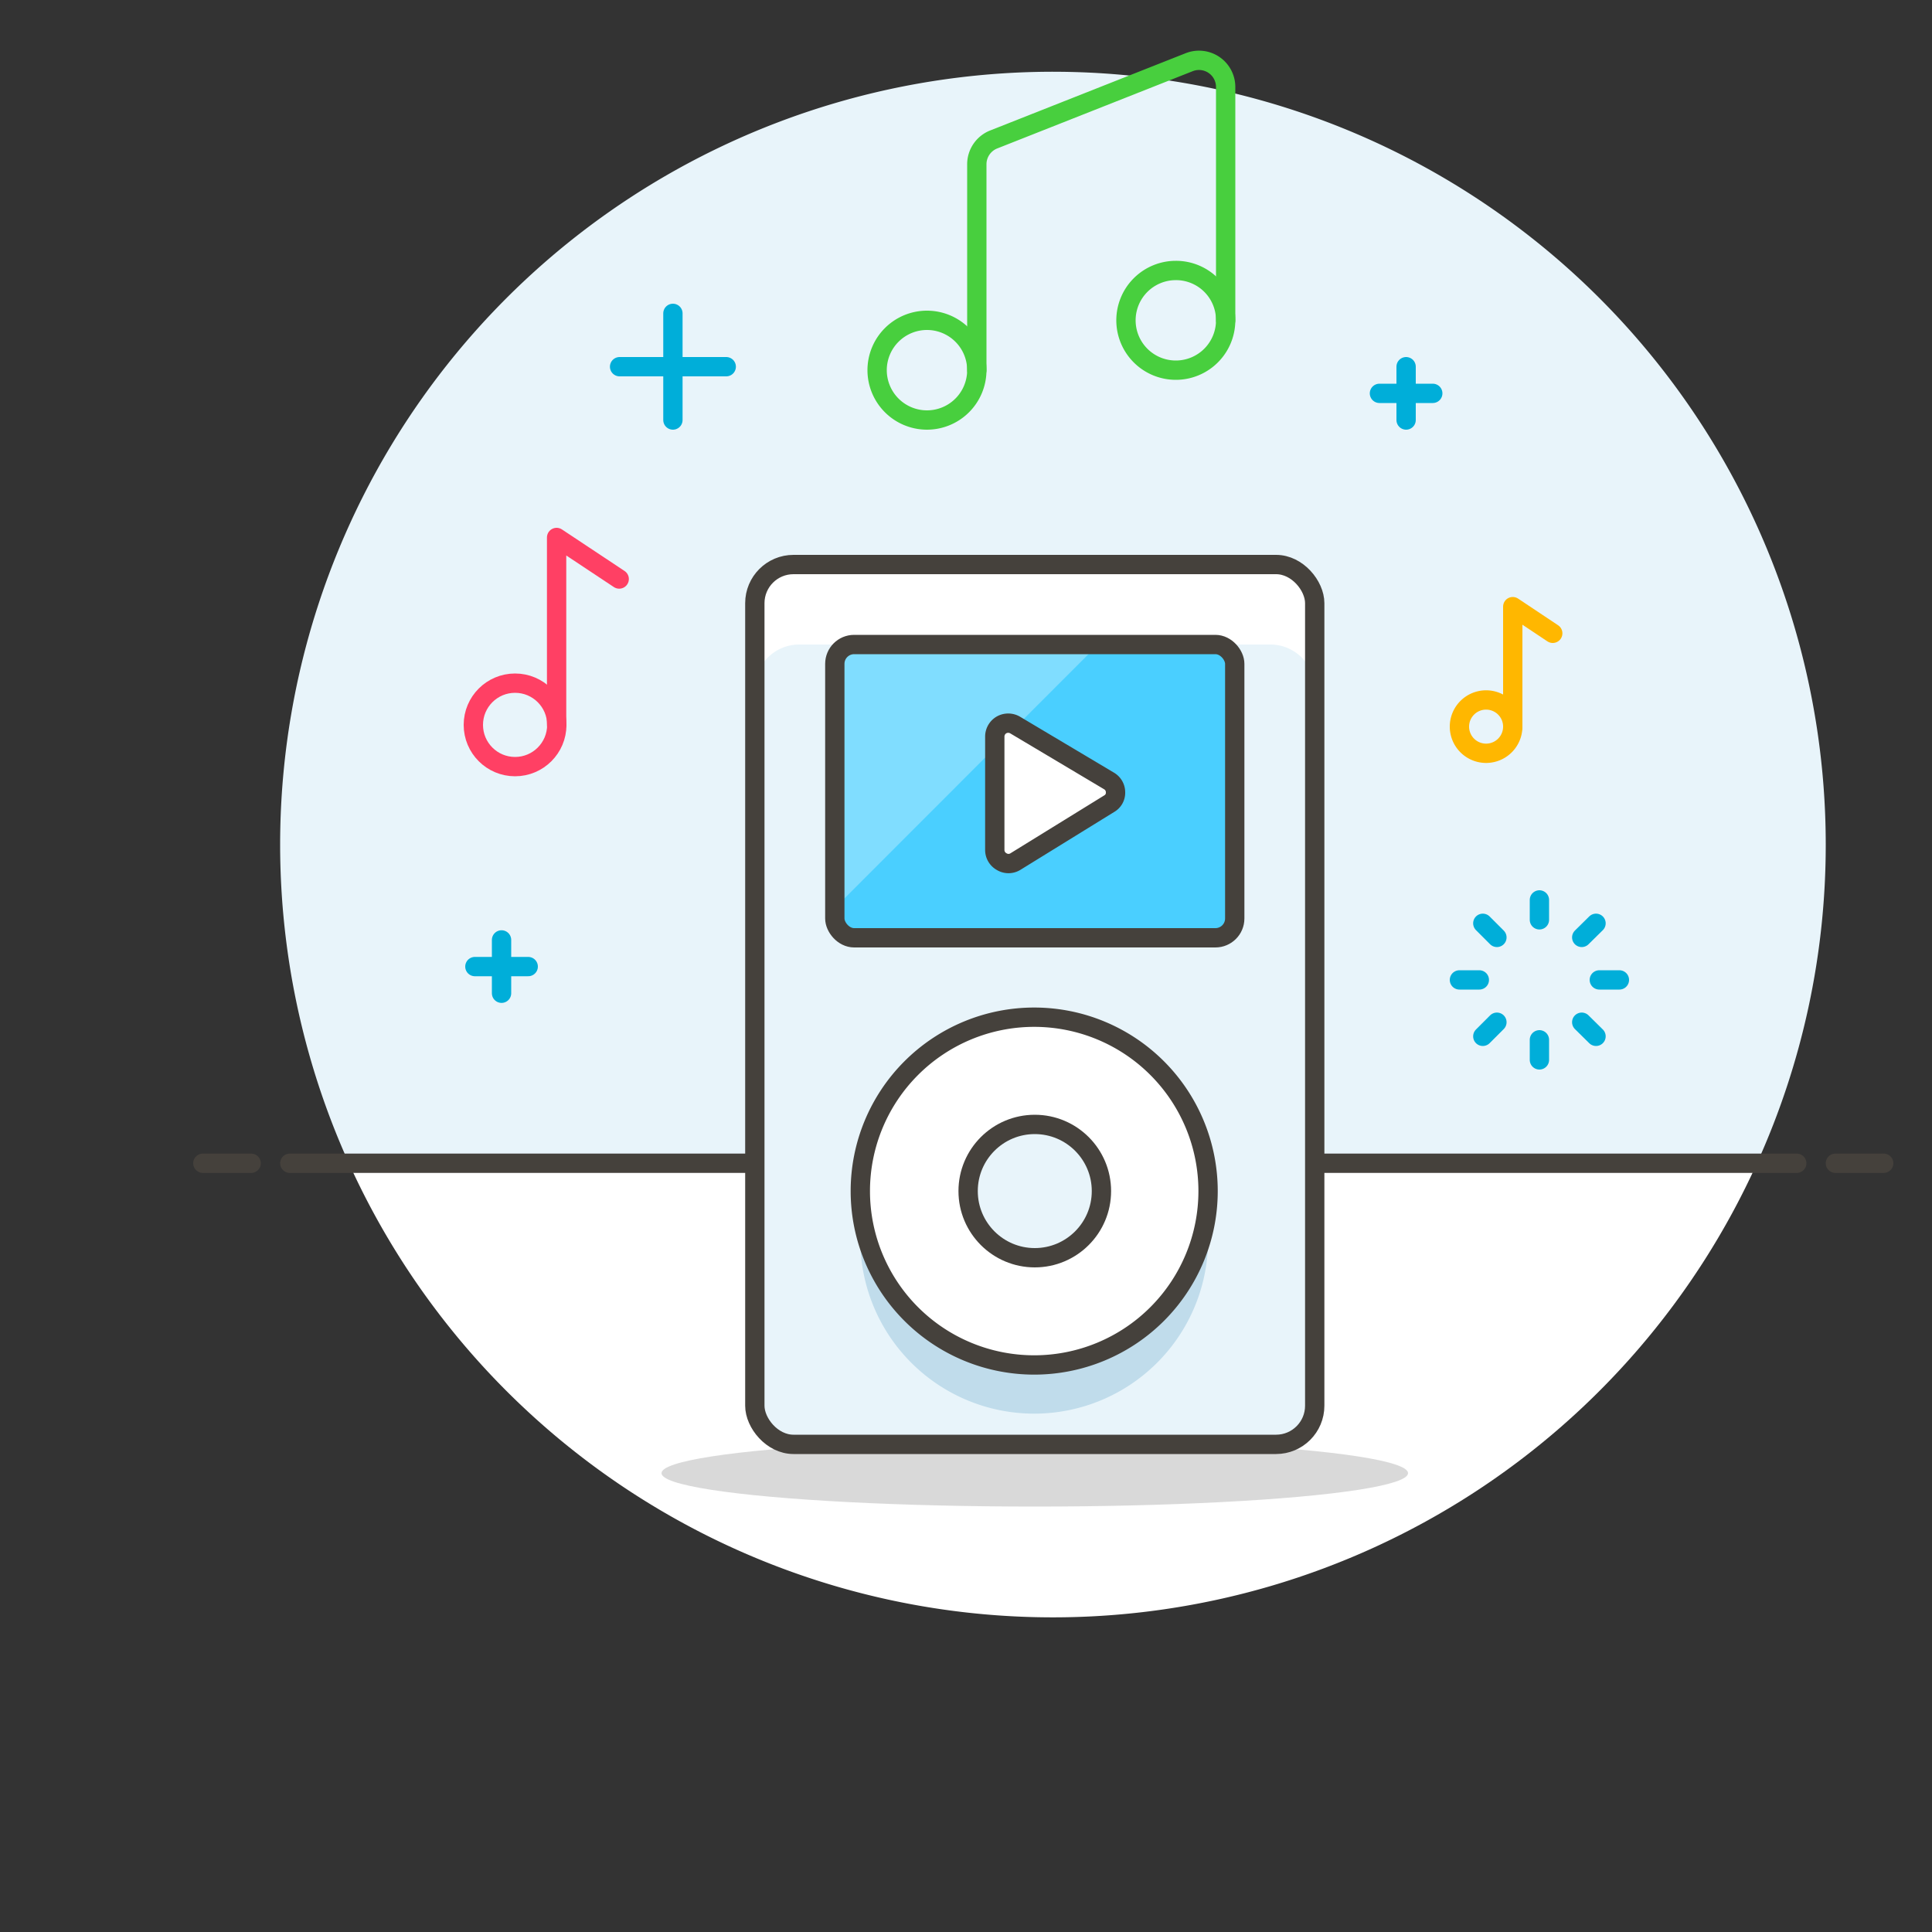<svg id="Layer_1" data-name="Layer 1" xmlns="http://www.w3.org/2000/svg" viewBox="0 0 100 100"><rect x="0" y="0" width="100" height="100" fill="#333333" stroke="none"/><defs><style>.cls-1{fill:#e8f4fa;}.cls-2{fill:#fff;}.cls-10,.cls-11,.cls-3,.cls-8,.cls-9{fill:none;stroke-linecap:round;stroke-linejoin:round;}.cls-3{stroke:#45413c;}.cls-4{fill:#020202;opacity:0.15;}.cls-5{fill:#c0dceb;}.cls-6{fill:#4acfff;}.cls-7{fill:#80ddff;}.cls-8{stroke:#48cf3e;}.cls-9{stroke:#ff4064;}.cls-10{stroke:#ffb700;}.cls-11{stroke:#00aed9;}</style></defs><title>ipod</title><g id="_Group_" data-name="&lt;Group&gt;"><path class="cls-1" d="M94.5,43.71a40,40,0,1,0-76.44,16.5H90.94A39.88,39.88,0,0,0,94.5,43.71Z"/><path class="cls-2" d="M18.06,60.21a40,40,0,0,0,72.88,0Z"/><line class="cls-3" x1="15" y1="60.21" x2="93" y2="60.21"/><line class="cls-3" x1="10.5" y1="60.21" x2="13" y2="60.21"/><line class="cls-3" x1="95" y1="60.21" x2="97.5" y2="60.21"/></g><ellipse class="cls-4" cx="53.56" cy="76.25" rx="19.32" ry="1.73"/><rect class="cls-1" x="39.07" y="29.22" width="28.98" height="45.54" rx="2" ry="2"/><path class="cls-2" d="M68.05,31.52a2.3,2.3,0,0,0-2.3-2.3H41.37a2.3,2.3,0,0,0-2.3,2.3v4.14a2.3,2.3,0,0,1,2.3-2.3H65.75a2.3,2.3,0,0,1,2.3,2.3Z"/><path class="cls-5" d="M62.53,64.17a9,9,0,1,1-9-9A9,9,0,0,1,62.53,64.17Z"/><path class="cls-2" d="M62.53,61.65a9,9,0,1,1-9-9A9,9,0,0,1,62.53,61.65Z"/><circle class="cls-1" cx="53.56" cy="61.65" r="3.45"/><rect class="cls-3" x="39.07" y="29.22" width="28.98" height="45.54" rx="2" ry="2"/><path class="cls-3" d="M62.53,61.65a9,9,0,1,1-9-9A9,9,0,0,1,62.53,61.65Z"/><circle class="cls-3" cx="53.56" cy="61.65" r="3.45"/><rect class="cls-6" x="43.21" y="33.36" width="20.7" height="15.18" rx="1" ry="1"/><path class="cls-7" d="M43.21,47,56.84,33.36H44.36a1.16,1.16,0,0,0-1.15,1.15Z"/><path class="cls-2" d="M52.53,37.52a.71.71,0,0,0-.69,0,.7.7,0,0,0-.35.6V44a.69.69,0,0,0,.36.6.68.68,0,0,0,.7,0l4.86-3a.65.65,0,0,0,.33-.59.68.68,0,0,0-.34-.59Z"/><rect class="cls-3" x="43.21" y="33.36" width="20.7" height="15.18" rx="1" ry="1"/><path class="cls-3" d="M52.53,37.52a.71.71,0,0,0-.69,0,.7.7,0,0,0-.35.6V44a.69.69,0,0,0,.36.6.68.68,0,0,0,.7,0l4.86-3a.65.65,0,0,0,.33-.59.68.68,0,0,0-.34-.59Z"/><path class="cls-8" d="M50.56,19.16A2.58,2.58,0,1,1,48,16.58,2.58,2.58,0,0,1,50.56,19.16Z"/><path class="cls-8" d="M63.44,16.58A2.58,2.58,0,1,1,60.86,14,2.57,2.57,0,0,1,63.44,16.58Z"/><path class="cls-8" d="M50.56,19.16V8.5a1.38,1.38,0,0,1,.87-1.28l10.12-4a1.38,1.38,0,0,1,1.89,1.29V16.58"/><circle class="cls-9" cx="26.66" cy="37.52" r="2.16"/><polyline class="cls-9" points="28.81 37.52 28.81 27.82 32.05 29.97"/><path class="cls-10" d="M78.3,37.61a1.38,1.38,0,1,1-1.38-1.38A1.38,1.38,0,0,1,78.3,37.61Z"/><polyline class="cls-10" points="78.3 37.61 78.3 31.4 80.37 32.78"/><line class="cls-11" x1="79.68" y1="47.61" x2="79.68" y2="46.58"/><line class="cls-11" x1="81.87" y1="48.52" x2="82.61" y2="47.79"/><line class="cls-11" x1="82.78" y1="50.72" x2="83.82" y2="50.72"/><line class="cls-11" x1="81.87" y1="52.91" x2="82.61" y2="53.64"/><line class="cls-11" x1="79.68" y1="53.82" x2="79.68" y2="54.86"/><line class="cls-11" x1="77.48" y1="52.91" x2="76.75" y2="53.64"/><line class="cls-11" x1="76.57" y1="50.72" x2="75.54" y2="50.72"/><line class="cls-11" x1="77.48" y1="48.52" x2="76.75" y2="47.79"/><line class="cls-11" x1="72.78" y1="21.74" x2="72.78" y2="18.98"/><line class="cls-11" x1="71.4" y1="20.36" x2="74.16" y2="20.36"/><line class="cls-11" x1="34.83" y1="21.74" x2="34.83" y2="16.22"/><line class="cls-11" x1="32.07" y1="18.98" x2="37.59" y2="18.98"/><line class="cls-11" x1="25.96" y1="51.41" x2="25.96" y2="48.65"/><line class="cls-11" x1="24.58" y1="50.03" x2="27.34" y2="50.03"/></svg>